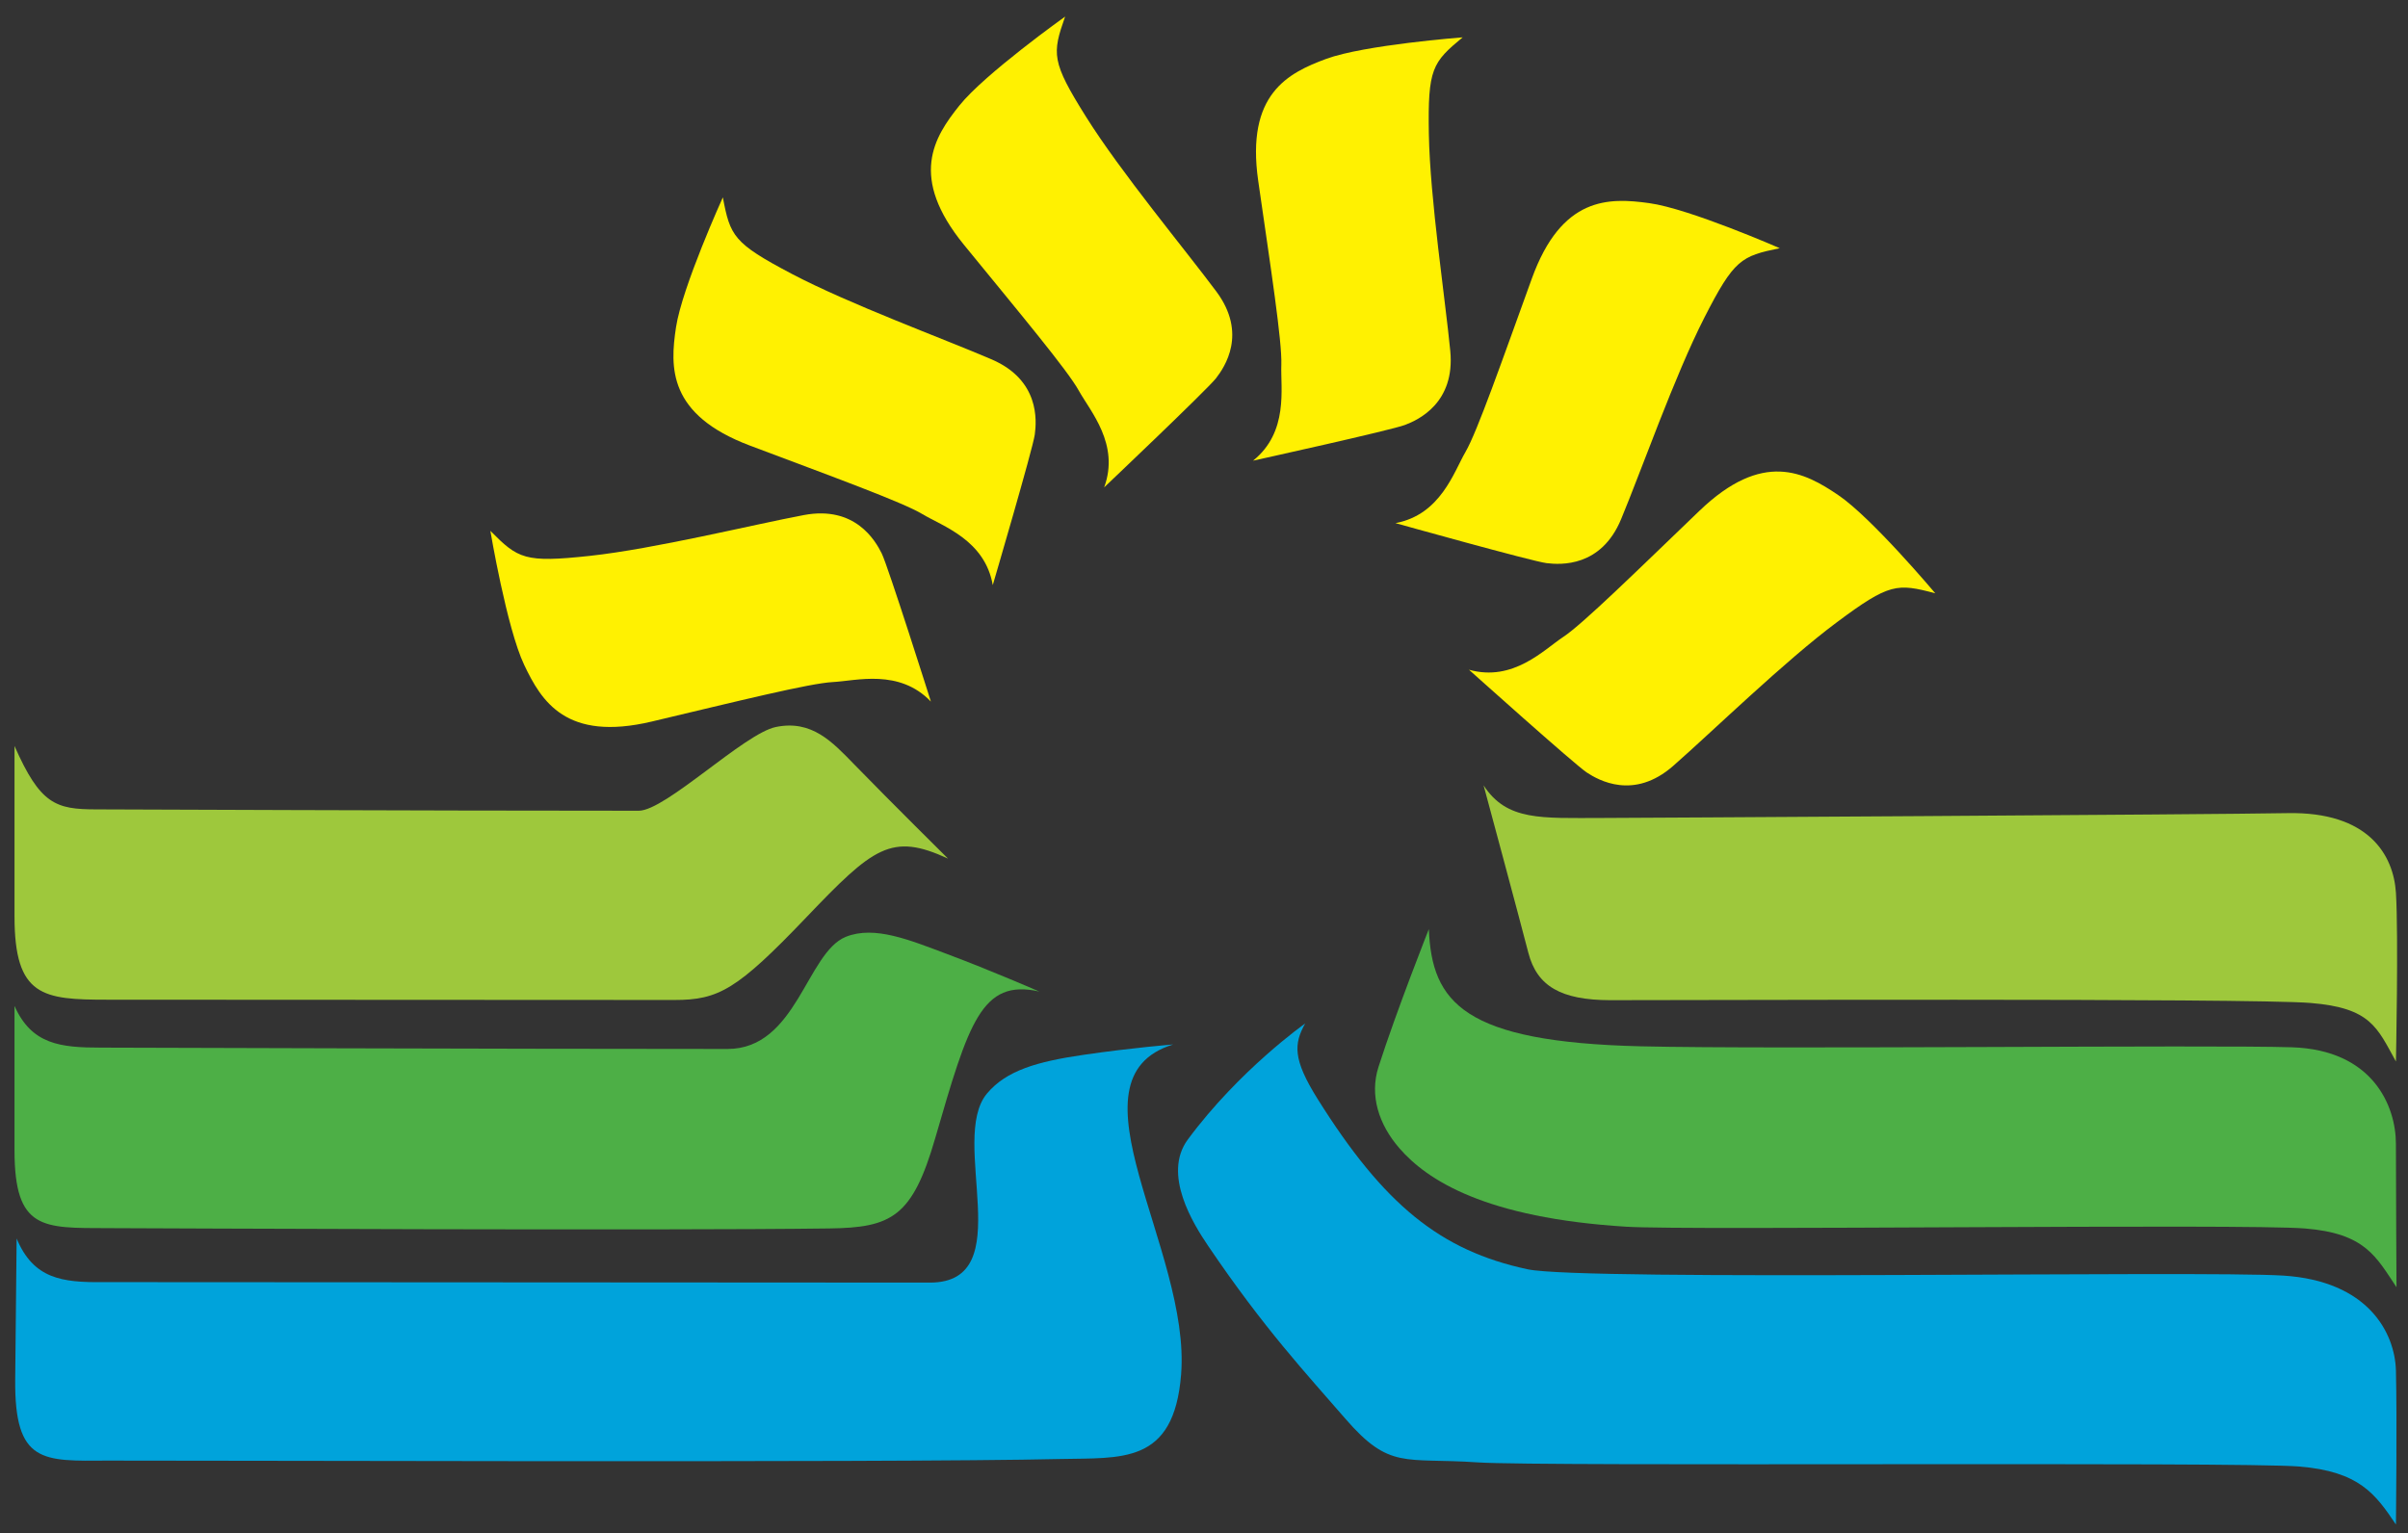 <?xml version="1.0" encoding="utf-8"?>
<!-- Generator: Adobe Illustrator 15.0.0, SVG Export Plug-In . SVG Version: 6.00 Build 0)  -->
<!DOCTYPE svg PUBLIC "-//W3C//DTD SVG 1.1//EN" "http://www.w3.org/Graphics/SVG/1.1/DTD/svg11.dtd">
<svg version="1.1" id="Layer_1" xmlns:sketch="http://www.bohemiancoding.com/sketch/ns"
	 xmlns="http://www.w3.org/2000/svg" xmlns:xlink="http://www.w3.org/1999/xlink" x="0px" y="0px" width="212px" height="135px"
	 viewBox="0 0 212 135" enable-background="new 0 0 212 135" xml:space="preserve">
<rect x="0" y="0" width="212" height="135" fill="#333333" stroke="none"/>
<title>move_it_final</title>
<desc>Created with Sketch.</desc>
<g id="Welcome" sketch:type="MSPage">
	<g id="move_it_final" transform="translate(1, 1)" sketch:type="MSLayerGroup">
		<g id="Group-125" sketch:type="MSShapeGroup">
			<path id="Fill-1" fill="#FFF101" d="M42.171,45.746c0,0,1.443,8.575,2.975,11.8c1.529,3.226,3.698,6.78,11.232,4.997
				c7.528-1.787,13.906-3.374,15.951-3.479c2.048-0.105,5.829-1.199,8.627,1.72c0,0-3.774-11.925-4.333-13.055
				c-0.562-1.128-2.34-4.219-6.849-3.371c-4.508,0.85-13.15,2.979-18.866,3.596C45.189,48.57,44.611,48.213,42.171,45.746"/>
			<path id="Stroke-3" fill="none" d="M42.171,45.746c0,0,1.443,8.575,2.975,11.8c1.529,3.226,3.698,6.78,11.232,4.997
				c7.528-1.787,13.906-3.374,15.951-3.479c2.048-0.105,5.829-1.199,8.627,1.72c0,0-3.774-11.925-4.333-13.055
				c-0.562-1.128-2.34-4.219-6.849-3.371c-4.508,0.85-13.15,2.979-18.866,3.596C45.189,48.57,44.611,48.213,42.171,45.746
				L42.171,45.746z"/>
			<path id="Fill-5" fill="#FFF101" d="M62.639,16.38c0,0-3.59,7.916-4.123,11.439c-0.534,3.53-0.721,7.699,6.516,10.424
				c7.244,2.73,13.422,4.977,15.177,6.031c1.757,1.06,5.5,2.264,6.194,6.251c0,0,3.528-12.002,3.698-13.248
				c0.172-1.252,0.423-4.806-3.793-6.627c-4.217-1.815-12.568-4.876-17.659-7.564C63.569,20.406,63.286,19.788,62.639,16.38"/>
			<path id="Stroke-7" fill="none" d="M62.639,16.38c0,0-3.59,7.916-4.123,11.439c-0.534,3.53-0.721,7.699,6.516,10.424
				c7.244,2.73,13.422,4.977,15.177,6.031c1.757,1.06,5.5,2.264,6.194,6.251c0,0,3.528-12.002,3.698-13.248
				c0.172-1.252,0.423-4.806-3.793-6.627c-4.217-1.815-12.568-4.876-17.659-7.564C63.569,20.406,63.286,19.788,62.639,16.38
				L62.639,16.38z"/>
			<path id="Fill-9" fill="#FFF101" d="M92.773,0.46c0,0-7.079,5.046-9.309,7.833c-2.232,2.787-4.479,6.293,0.418,12.285
				c4.891,5.99,9.111,11.033,10.1,12.83c0.994,1.796,3.627,4.718,2.227,8.512c0,0,9.068-8.609,9.847-9.608
				c0.772-0.995,2.775-3.944,0.038-7.631c-2.741-3.683-8.43-10.524-11.482-15.399C91.555,4.41,91.625,3.733,92.773,0.46"/>
			<path id="Stroke-11" fill="none" d="M92.773,0.46c0,0-7.079,5.046-9.309,7.833c-2.232,2.787-4.479,6.293,0.418,12.285
				c4.891,5.99,9.111,11.033,10.1,12.83c0.994,1.796,3.627,4.718,2.227,8.512c0,0,9.068-8.609,9.847-9.608
				c0.772-0.995,2.775-3.944,0.038-7.631c-2.741-3.683-8.43-10.524-11.482-15.399C91.555,4.41,91.625,3.733,92.773,0.46L92.773,0.46
				z"/>
			<path id="Fill-13" fill="#FFF101" d="M127.773,2.288c0,0-8.666,0.664-12.013,1.896c-3.348,1.24-7.086,3.08-5.987,10.742
				c1.102,7.661,2.11,14.153,2.035,16.203c-0.08,2.047,0.668,5.908-2.49,8.44c0,0,12.217-2.693,13.386-3.151
				c1.178-0.446,4.42-1.943,3.978-6.517c-0.442-4.565-1.783-13.362-1.886-19.112C124.695,5.041,125.105,4.498,127.773,2.288"/>
			<path id="Stroke-15" fill="none" d="M127.773,2.288c0,0-8.666,0.664-12.013,1.896c-3.348,1.24-7.086,3.08-5.987,10.742
				c1.102,7.661,2.11,14.153,2.035,16.203c-0.08,2.047,0.668,5.908-2.49,8.44c0,0,12.217-2.693,13.386-3.151
				c1.178-0.446,4.42-1.943,3.978-6.517c-0.442-4.565-1.783-13.362-1.886-19.112C124.695,5.041,125.105,4.498,127.773,2.288
				L127.773,2.288z"/>
			<path id="Fill-17" fill="#FFF101" d="M155.689,20.858c0,0-7.965-3.488-11.498-3.97c-3.537-0.489-7.705-0.621-10.334,6.659
				c-2.637,7.274-4.799,13.471-5.834,15.251c-1.033,1.771-2.186,5.526-6.166,6.27c0,0,12.049,3.372,13.297,3.523
				c1.254,0.154,4.812,0.364,6.569-3.873c1.765-4.238,4.716-12.634,7.335-17.758C151.673,21.84,152.29,21.554,155.689,20.858"/>
			<path id="Stroke-19" fill="none" d="M155.689,20.858c0,0-7.965-3.488-11.498-3.97c-3.537-0.489-7.705-0.621-10.334,6.659
				c-2.637,7.274-4.799,13.471-5.834,15.251c-1.033,1.771-2.186,5.526-6.166,6.27c0,0,12.049,3.372,13.297,3.523
				c1.254,0.154,4.812,0.364,6.569-3.873c1.765-4.238,4.716-12.634,7.335-17.758C151.673,21.84,152.29,21.554,155.689,20.858
				L155.689,20.858z"/>
			<path id="Fill-21" fill="#FFF101" d="M169.382,51.248c0,0-5.597-6.662-8.55-8.653c-2.957-2.004-6.635-3.969-12.215,1.389
				c-5.584,5.363-10.27,9.968-11.982,11.102c-1.707,1.126-4.411,3.99-8.307,2.892c0,0,9.311,8.353,10.363,9.045
				c1.055,0.696,4.154,2.455,7.609-0.57c3.453-3.024,9.82-9.238,14.439-12.671C165.346,50.348,166.023,50.357,169.382,51.248"/>
			<path id="Stroke-23" fill="none" d="M169.382,51.248c0,0-5.597-6.662-8.55-8.653c-2.957-2.004-6.635-3.969-12.215,1.389
				c-5.584,5.363-10.27,9.968-11.982,11.102c-1.707,1.126-4.411,3.99-8.307,2.892c0,0,9.311,8.353,10.363,9.045
				c1.055,0.696,4.154,2.455,7.609-0.57c3.453-3.024,9.82-9.238,14.439-12.671C165.346,50.348,166.023,50.357,169.382,51.248
				L169.382,51.248z"/>
			<path id="Fill-25" fill="#9EC83C" d="M209.938,92.48c0,0,0.231-11.091,0-14.858c-0.211-3.312-2.388-7.161-9.572-7.015
				c-6.555,0.127-58.463,0.426-60.37,0.426c-5.308,0-8.332,0.281-10.38-2.871c0,0,3.22,11.937,3.938,14.736
				c0.762,2.967,2.902,4.164,7.169,4.181c4.263,0.015,56.373-0.196,61.696,0.245C207.738,87.757,208.287,89.497,209.938,92.48"/>
			<path id="Stroke-27" fill="none" d="M209.938,92.48c0,0,0.231-11.091,0-14.858c-0.211-3.312-2.388-7.161-9.572-7.015
				c-6.555,0.127-58.463,0.426-60.37,0.426c-5.308,0-8.332,0.281-10.38-2.871c0,0,3.22,11.937,3.938,14.736
				c0.762,2.967,2.902,4.164,7.169,4.181c4.263,0.015,56.373-0.196,61.696,0.245C207.738,87.757,208.287,89.497,209.938,92.48
				L209.938,92.48z"/>
			<path id="Fill-29" fill="#9EC83C" d="M82.465,74.613c0,0-5.027-4.975-8.265-8.303c-1.93-1.984-3.731-3.936-6.889-3.289
				c-2.782,0.566-9.705,7.375-12.076,7.375c-19.706,0-46.25-0.119-47.75-0.119c-3.586,0-4.944-0.444-7.207-5.584v15.016
				c0,7.064,2.501,7.328,8.171,7.328c3.226,0,32.924,0.025,49.936,0.025c3.889,0,5.517-0.908,11.593-7.267
				C75.889,73.607,77.476,72.299,82.465,74.613"/>
			<path id="Stroke-31" fill="none" d="M82.465,74.613c0,0-5.027-4.975-8.265-8.303c-1.93-1.984-3.731-3.936-6.889-3.289
				c-2.782,0.566-9.705,7.375-12.076,7.375c-19.706,0-46.25-0.119-47.75-0.119c-3.586,0-4.944-0.444-7.207-5.584v15.016
				c0,7.064,2.501,7.328,8.171,7.328c3.226,0,32.924,0.025,49.936,0.025c3.889,0,5.517-0.908,11.593-7.267
				C75.889,73.607,77.476,72.299,82.465,74.613L82.465,74.613z"/>
			<path id="Fill-33" fill="#4DAF46" d="M90.5,86.319c0,0-4.232-1.849-8.149-3.315c-3.219-1.201-6.351-2.527-8.886-1.503
				c-3.455,1.397-4.325,9.874-10.41,9.874c-19.702,0-53.665-0.118-55.162-0.118c-3.587,0-6.105-0.276-7.616-3.672v12.697
				c0,7.065,2.503,6.853,8.173,6.872c4.57,0.017,49.048,0.224,63.553,0.027c5.497-0.074,7.322-1,9.337-7.959
				C84.266,89.132,85.406,85.16,90.5,86.319"/>
			<path id="Stroke-35" fill="none" d="M90.5,86.319c0,0-4.232-1.849-8.149-3.315c-3.219-1.201-6.351-2.527-8.886-1.503
				c-3.455,1.397-4.325,9.874-10.41,9.874c-19.702,0-53.665-0.118-55.162-0.118c-3.587,0-6.105-0.276-7.616-3.672v12.697
				c0,7.065,2.503,6.853,8.173,6.872c4.57,0.017,49.048,0.224,63.553,0.027c5.497-0.074,7.322-1,9.337-7.959
				C84.266,89.132,85.406,85.16,90.5,86.319L90.5,86.319z"/>
			<path id="Fill-37" fill="#00A3DB" d="M102.286,90.98c0,0-3.507,0.275-7.85,0.906c-4.139,0.601-6.833,1.382-8.539,3.41
				c-3.431,4.088,2.947,16.655-5.032,16.655c-19.739,0-71.314-0.054-72.814-0.042c-3.592,0.037-6.109-0.291-7.587-3.842
				c0,0-0.083,7.407-0.126,12.418c-0.068,7.42,2.44,7.178,8.117,7.141c4.579-0.026,69.241,0.209,83.773-0.138
				c5.503-0.131,10.126,0.531,10.757-7.453C103.854,109.026,92.472,93.996,102.286,90.98"/>
			<path id="Stroke-39" fill="none" d="M102.286,90.98c0,0-3.507,0.275-7.85,0.906c-4.139,0.601-6.833,1.382-8.539,3.41
				c-3.431,4.088,2.947,16.655-5.032,16.655c-19.739,0-71.314-0.054-72.814-0.042c-3.592,0.037-6.109-0.291-7.587-3.842
				c0,0-0.083,7.407-0.126,12.418c-0.068,7.42,2.44,7.178,8.117,7.141c4.579-0.026,69.241,0.209,83.773-0.138
				c5.503-0.131,10.126,0.531,10.757-7.453C103.854,109.026,92.472,93.996,102.286,90.98L102.286,90.98z"/>
			<path id="Fill-41" fill="#4DAF46" d="M209.988,112.357c0,0-0.052-9.252-0.052-12.613c0-3.353-2.035-8.283-9.156-8.517
				c-7.185-0.229-45.626,0.195-57.321-0.085c-15.631-0.374-18.396-3.859-18.664-10.32c0,0-2.853,7.205-4.432,12.135
				c-0.803,2.507,0.02,5.063,1.842,7.164c2.426,2.795,7.531,6.135,19.969,6.908c5.67,0.353,54.435-0.287,59.76,0.156
				C207.254,107.613,208.196,109.682,209.988,112.357"/>
			<path id="Stroke-43" fill="none" d="M209.988,112.357c0,0-0.052-9.252-0.052-12.613c0-3.353-2.035-8.283-9.156-8.517
				c-7.185-0.229-45.626,0.195-57.321-0.085c-15.631-0.374-18.396-3.859-18.664-10.32c0,0-2.853,7.205-4.432,12.135
				c-0.803,2.507,0.02,5.063,1.842,7.164c2.426,2.795,7.531,6.135,19.969,6.908c5.67,0.353,54.435-0.287,59.76,0.156
				C207.254,107.613,208.196,109.682,209.988,112.357L209.988,112.357z"/>
			<path id="Fill-45" fill="#00A3DB" d="M209.938,133.255c0,0,0.105-9.437,0-13.558c-0.093-3.354-2.466-7.885-9.897-8.362
				c-7.169-0.464-61.58,0.508-66.554-0.558c-7.676-1.645-12.635-5.668-18.48-14.991c-2.202-3.515-2.098-4.863-1.098-6.655
				c0,0-5.781,4.064-10.332,10.218c-2.267,3.067,0.505,7.47,1.78,9.356c4.931,7.294,8.688,11.305,12.07,15.212
				c3.936,4.551,5.21,3.425,11.663,3.866c5.672,0.387,66.996-0.078,72.315,0.363C206.729,128.579,208.137,130.579,209.938,133.255"
				/>
			<path id="Stroke-47" fill="none" d="M209.938,133.255c0,0,0.105-9.437,0-13.558c-0.093-3.354-2.466-7.885-9.897-8.362
				c-7.169-0.464-61.58,0.508-66.554-0.558c-7.676-1.645-12.635-5.668-18.48-14.991c-2.202-3.515-2.098-4.863-1.098-6.655
				c0,0-5.781,4.064-10.332,10.218c-2.267,3.067,0.505,7.47,1.78,9.356c4.931,7.294,8.688,11.305,12.07,15.212
				c3.936,4.551,5.21,3.425,11.663,3.866c5.672,0.387,66.996-0.078,72.315,0.363C206.729,128.579,208.137,130.579,209.938,133.255
				L209.938,133.255z"/>
		</g>
	</g>
</g>
</svg>
